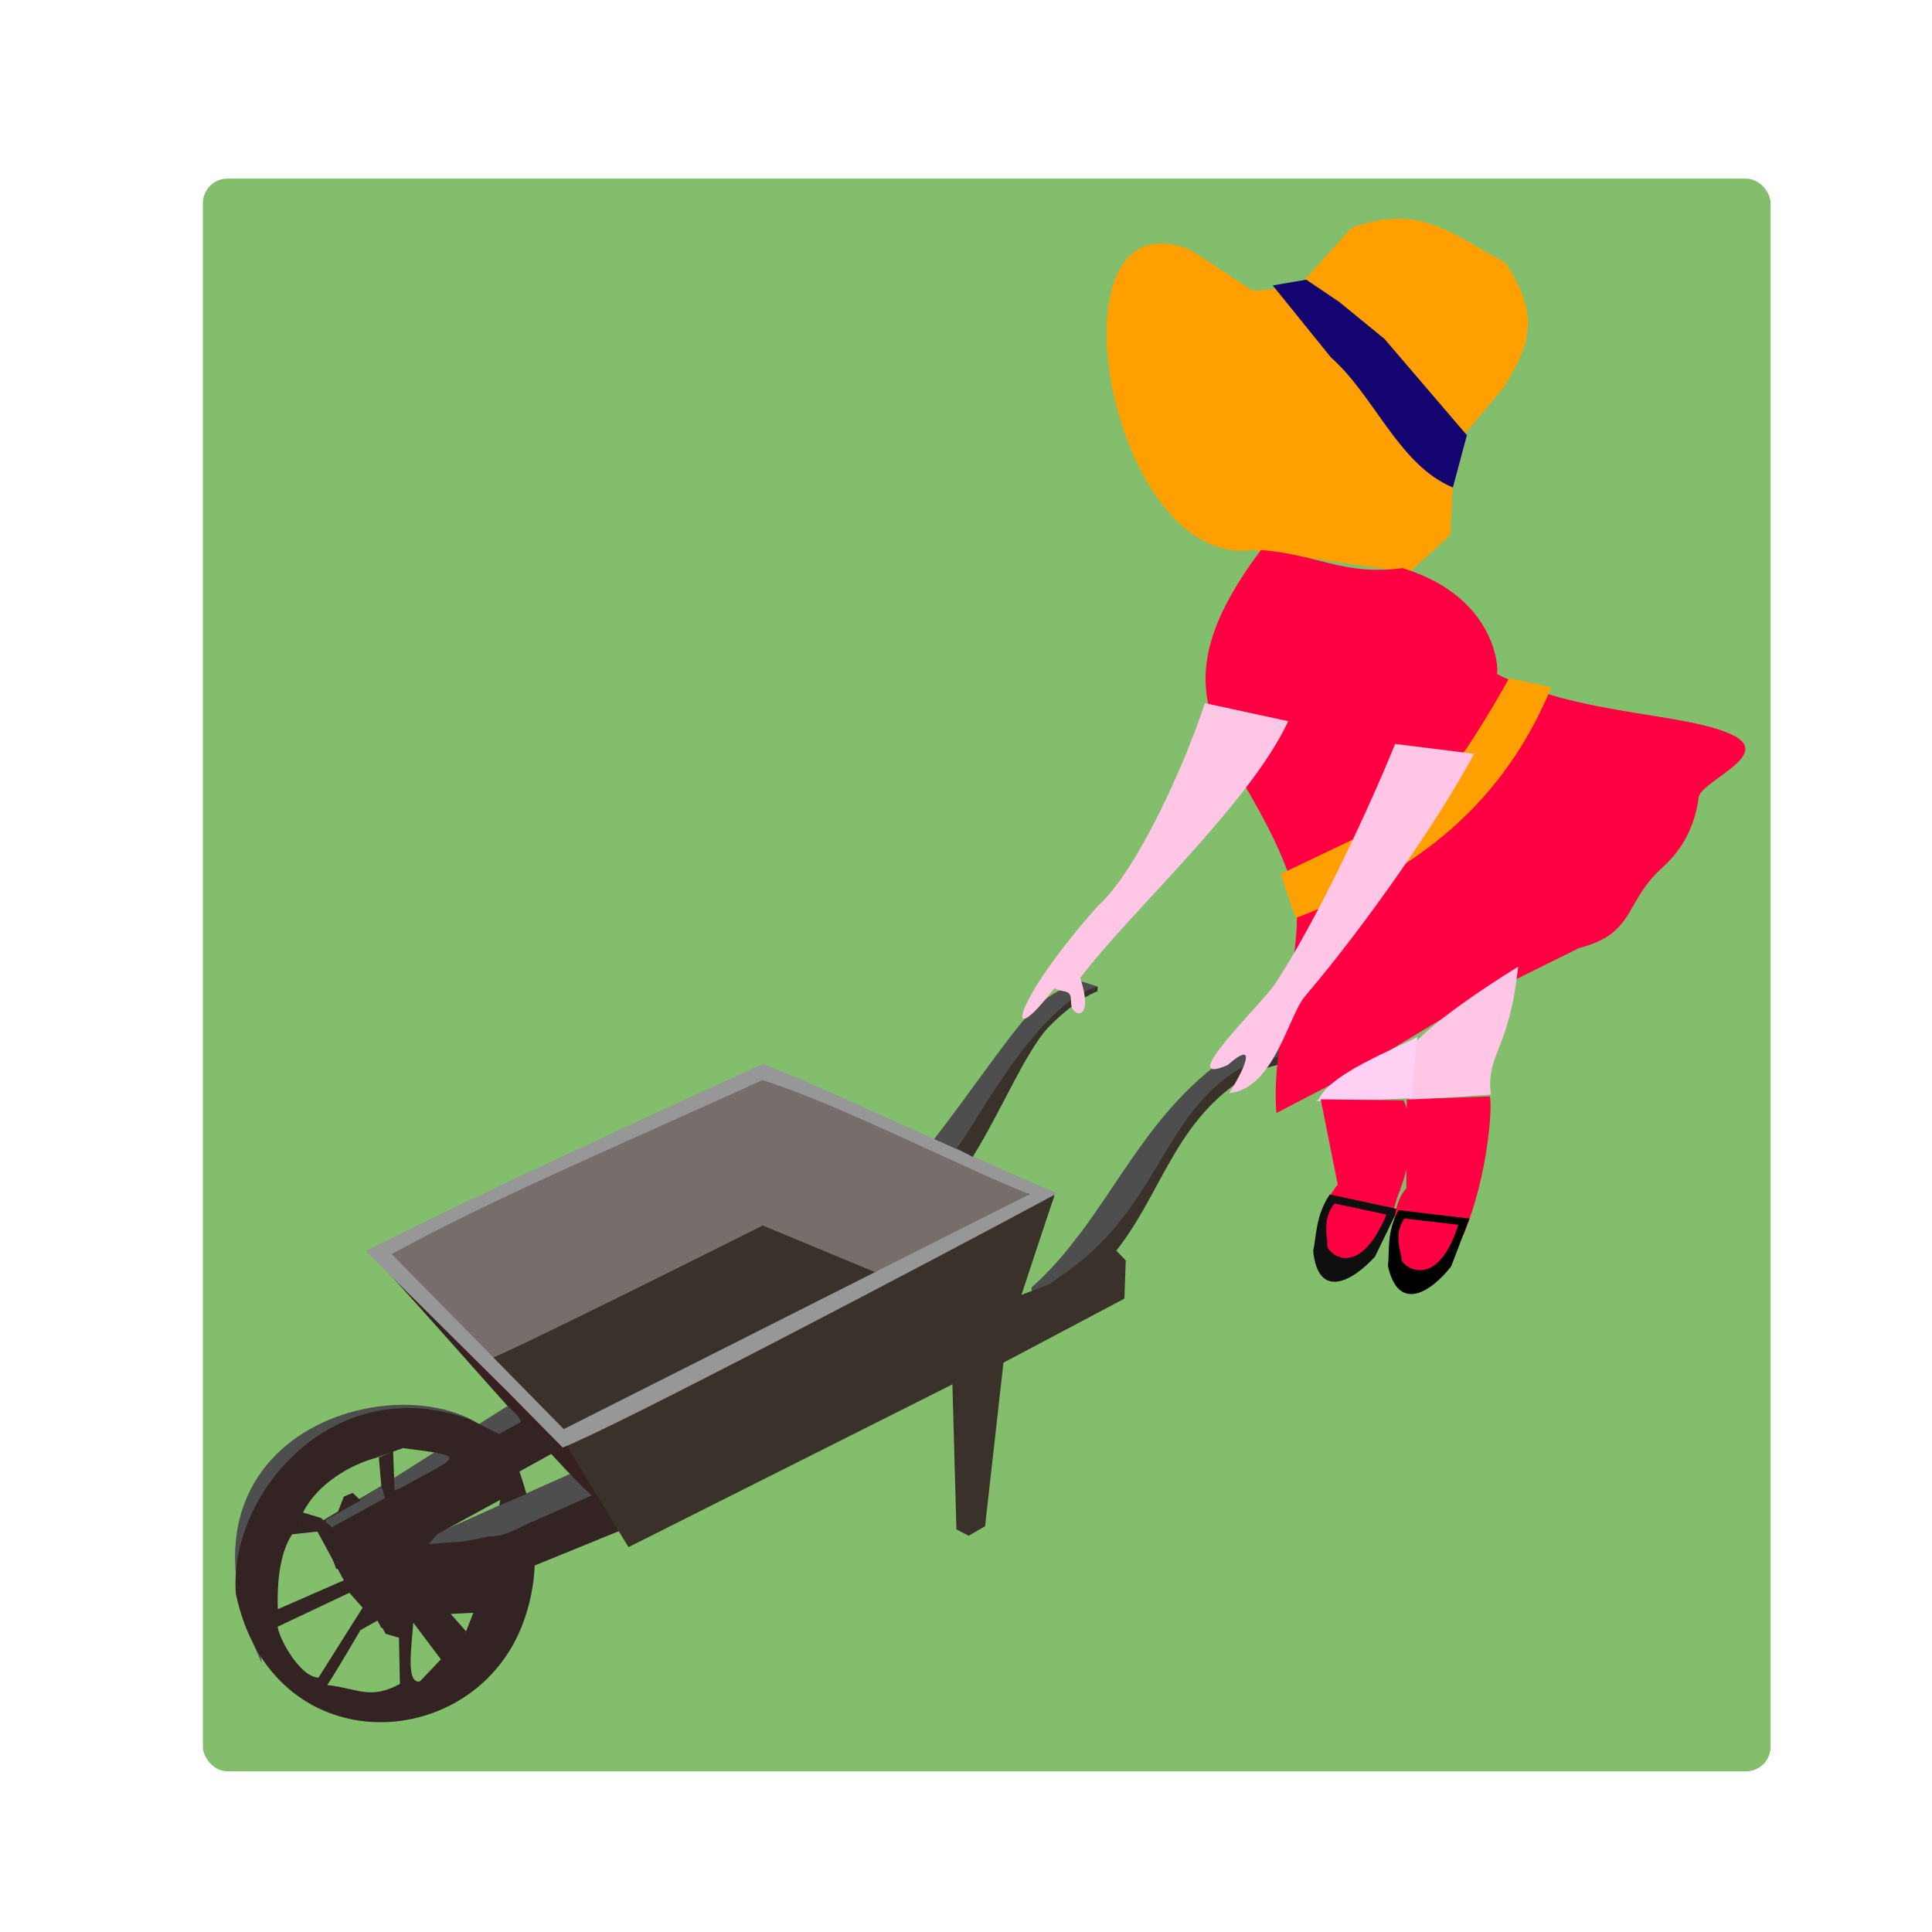 <svg:svg xmlns:dc="http://purl.org/dc/elements/1.1/" xmlns:ns1="http://sodipodi.sourceforge.net/DTD/sodipodi-0.dtd" xmlns:ns2="http://www.inkscape.org/namespaces/inkscape" xmlns:ns4="http://creativecommons.org/ns#" xmlns:rdf="http://www.w3.org/1999/02/22-rdf-syntax-ns#" xmlns:svg="http://www.w3.org/2000/svg" height="707.387" id="svg2" version="1.1" viewBox="-59.386 -58.949 707.387 707.387" width="707.387" ns1:docname="wheel-barrow-girl.png" ns2:version="0.48.2 r9819">
  <svg:defs id="defs6" />
  <ns1:namedview bordercolor="#666666" borderlayer="true" borderopacity="1" gridtolerance="10" guidetolerance="10" id="namedview4" objecttolerance="10" pagecolor="#ffffff" showgrid="false" showguides="true" ns2:current-layer="g3975" ns2:cx="265.575" ns2:cy="181.94959" ns2:guide-bbox="true" ns2:pageopacity="0" ns2:pageshadow="2" ns2:showpageshadow="false" ns2:window-height="986" ns2:window-maximized="0" ns2:window-width="1352" ns2:window-x="313" ns2:window-y="0" ns2:zoom="0.28419686" />
  <svg:g id="g3842" transform="matrix(0.245,0,0,0.245,169.107,426.158)">
    <svg:rect height="2380.162" id="rect3959" ry="36.524" style="fill:#83be6d;fill-opacity:1;fill-rule:nonzero;stroke:#ffebeb;stroke-width:0;stroke-linecap:round;stroke-linejoin:round;stroke-miterlimit:4;stroke-opacity:1;stroke-dasharray:none" width="2342.791" x="-629.367" y="-1713.058" />
    <svg:g id="g3909" transform="matrix(5.036,0,0,5.036,-1014.677,-1423.865)">
      <svg:g id="g4096" transform="matrix(0.581,0,0,0.581,70.067,162.415)">
        <svg:g id="g4065">
          <svg:g id="g4035" transform="matrix(1.006,0,0,1.004,-3.254,-7.893)">
            <svg:g id="g4004">
              <svg:g id="g3941" transform="matrix(1.71,0,0,2.181,-53.458,-131.232)">
                <svg:g id="g3967" transform="matrix(0.627,0,0,0.558,13.321,52.514)">
                  <svg:g id="g3889" transform="matrix(0.555,0,0,0.629,134.883,219.057)">
                    <svg:g id="g3856" transform="matrix(2.573,0,0,2.335,-220.205,-63.589)">
                      <svg:g id="g3801" transform="translate(-195.722,-96.071)">
                        <svg:path d="m 269.493,171.457 -0.453,7.7 6.341,10.417 80.168,-28.082 -7.851,-10.889 -8.455,-4.51 z" id="path3776" style="fill:#342323;fill-opacity:1;stroke:#000000;stroke-width:0;stroke-linecap:butt;stroke-linejoin:miter;stroke-miterlimit:4;stroke-opacity:1;stroke-dasharray:none" ns1:nodetypes="ccccccc" ns2:connector-curvature="0" />
                        <svg:path d="m 269.493,171.91 -0.906,9.059 77.345,-29.44 -6.701,-6.319 z" id="path3778" style="fill:#4e4e4e;fill-opacity:1;stroke:#000000;stroke-width:0;stroke-linecap:butt;stroke-linejoin:miter;stroke-miterlimit:4;stroke-opacity:1;stroke-dasharray:none" ns1:nodetypes="ccccc" ns2:connector-curvature="0" />
                        <svg:g id="g3786">
                          <svg:path d="m 270.596,81.854 63.421,50.974 25.524,30.732 c -6.424,-5.713 -13.815,-10.676 -23.245,-19.283 -20.585,-18.789 -43.629,-42.077 -65.7,-62.423 z" id="path3011" style="fill:#372020;fill-opacity:1;stroke:#000000;stroke-width:0;stroke-linecap:butt;stroke-linejoin:miter;stroke-miterlimit:4;stroke-opacity:1;stroke-dasharray:none" ns1:nodetypes="cccsc" ns2:connector-curvature="0" />
                          <svg:path d="m 308.721,111.328 c 9.404,-8.074 104.71,-44.717 104.71,-44.717 l 38.611,17.104 c 0,0 -10.755,5.484 -12.317,8.219 -0.614,1.075 -25.577,13.747 -30.444,17.224 l -31.182,8.043 c -8.938,5.202 -3.959,14.791 -22.456,18.93 l -18.468,-1.377 z" id="path3015" style="fill:#3a312a;fill-opacity:1;stroke:#000000;stroke-width:0;stroke-linecap:butt;stroke-linejoin:miter;stroke-miterlimit:4;stroke-opacity:1;stroke-dasharray:none" ns1:nodetypes="cccsccccc" ns2:connector-curvature="0" />
                          <svg:path d="m 334.731,134.783 c 51.774,-19.769 104.793,-43.928 155.734,-69.398 0,0 9.521,-2.07 7.851,1.827 -1.67,3.897 -17.817,46.212 -17.817,46.212 l -123.172,53.126 z" id="path3785" style="fill:#3a312a;fill-opacity:1;stroke:#000000;stroke-width:0;stroke-linecap:butt;stroke-linejoin:miter;stroke-miterlimit:4;stroke-opacity:1;stroke-dasharray:none" ns1:nodetypes="ccsccc" ns2:connector-curvature="0" />
                          <svg:path d="m 455.694,53.661 c 13.025,-13.999 26.484,-31.368 34.667,-39.084 5.915,-5.1 9.381,-6.434 16.582,-9.204 l 5.982,1.625 -0.132,1.298 c -7.292,2.716 -12.335,7.276 -16.836,10.071 l -27.021,37.016 c -4.801,1.444 -9.552,0.167 -13.242,-1.722 z" id="path2998" style="fill:#4e4e4e;fill-opacity:1;stroke:#000000;stroke-width:0;stroke-linecap:butt;stroke-linejoin:miter;stroke-miterlimit:4;stroke-opacity:1;stroke-dasharray:none" ns1:nodetypes="cccccccc" ns2:connector-curvature="0" />
                          <svg:path d="m 310.413,113.229 c 2.673,0 91.431,-38.229 91.431,-38.229 l 42.569,15.175 23.986,-10.856 19.185,-8.314 2.392,-4.986 c 0,0 -87.676,-36.677 -90.884,-35.563 -38.223,20.222 -46.112,20.414 -124.693,50.423 5.301,14.543 24.385,22.1 36.014,32.351 z" id="path3787" style="fill:#776e6b;fill-opacity:1;stroke:#000000;stroke-width:0;stroke-linecap:butt;stroke-linejoin:miter;stroke-miterlimit:4;stroke-opacity:1;stroke-dasharray:none" ns1:nodetypes="ccccccccc" ns2:connector-curvature="0" />
                          <svg:path d="m 401.743,29.066 c 11.83,3.275 56.071,21.473 97.759,36.775 C 455.886,86.006 351.624,132.921 335.495,138.195 L 317.64,122.644 270.133,82.189 C 308.474,65.866 354.018,47.739 401.743,29.066 z M 335.856,132.949 490.323,66.096 C 468.329,58.691 427.378,40.546 401.743,33.624 342.208,56.743 312.981,67.266 278.775,83.117 z" id="path3793" style="fill:#979797;fill-opacity:1;stroke:#000000;stroke-width:0;stroke-linecap:butt;stroke-linejoin:miter;stroke-miterlimit:4;stroke-opacity:1;stroke-dasharray:none" ns1:nodetypes="ccccccccccc" ns2:connector-curvature="0" />
                          <svg:path d="m 466.207,52.969 c 5,-4.968 26.714,-41.441 46.707,-45.935 -0.16,0.672 -0.031,1.291 -0.037,1.275 -6.009,1.831 -13.05,7.351 -16.448,10.422 -7.52,6.909 -14.867,22.715 -24.964,36.769 z" id="path3000" style="fill:#3a312a;fill-opacity:1;stroke:#000000;stroke-width:0;stroke-linecap:butt;stroke-linejoin:miter;stroke-miterlimit:4;stroke-opacity:1;stroke-dasharray:none" ns1:nodetypes="cccccc" ns2:connector-curvature="0" />
                          <svg:path d="m 490.975,95.365 14.947,-16.758 C 522.21,61.596 534.375,46.029 555.29,27.426 c 5.118,1.172 16.703,-2.664 21.992,-3.92 l 3.88,2.161 -0.011,2.172 c -3.099,0.713 -12.435,1.176 -20.478,5.648 -22.603,12.867 -26.689,32.751 -42.071,49.196 l -1.812,4.076 z" id="path3770" style="fill:#3a312a;fill-opacity:1;stroke:#000000;stroke-width:0;stroke-linecap:butt;stroke-linejoin:miter;stroke-miterlimit:4;stroke-opacity:1;stroke-dasharray:none" ns1:nodetypes="cccccccccc" ns2:connector-curvature="0" />
                          <svg:path d="M 490.975,92.648 C 515.973,73.495 524.828,46.531 554.321,27.968 c 5.659,-3.562 9.877,-2.501 22.498,-4.858 l 4.378,2.571 c -7.216,1.428 -14.491,1.484 -20.516,4.411 -26.498,12.874 -27.453,40.648 -59.843,59.179 l -9.863,6.095 z" id="path3772" style="fill:#4e4e4e;fill-opacity:1;stroke:#000000;stroke-width:0;stroke-linecap:butt;stroke-linejoin:miter;stroke-miterlimit:4;stroke-opacity:1;stroke-dasharray:none" ns1:nodetypes="csccsccc" ns2:connector-curvature="0" />
                          <svg:path d="m 481.55,96.715 -1.376,9.076 -3.197,10.383 44.796,-20.356 0.453,-10.87 -4.525,-4.063 -1.35,4.525 z" id="path3774" style="fill:#3a312a;fill-opacity:1;stroke:#000000;stroke-width:0;stroke-linecap:butt;stroke-linejoin:miter;stroke-miterlimit:4;stroke-opacity:1;stroke-dasharray:none" ns1:nodetypes="cccccccc" ns2:connector-curvature="0" />
                          <svg:path d="m 256.358,163.304 -0.453,-3.623 -1.359,0 38.499,-19.476 25.817,-11.776 4.728,2.897 11.547,7.076 -34.392,16.297 -40.311,18.117 z" id="path3780" style="fill:#342323;fill-opacity:1;stroke:#000000;stroke-width:0;stroke-linecap:butt;stroke-linejoin:miter;stroke-miterlimit:4;stroke-opacity:1;stroke-dasharray:none" ns1:nodetypes="cccccccccc" ns2:connector-curvature="0" />
                          <svg:path d="m 256.811,159.228 -0.453,5.435 c 22.981,-9.968 30.811,-17.518 65.336,-33.765 -0.599,-1.513 -2.506,-3.027 -4.456,-4.54 z" id="path3782" style="fill:#4e4e4e;fill-opacity:1;stroke:#000000;stroke-width:0;stroke-linecap:butt;stroke-linejoin:miter;stroke-miterlimit:4;stroke-opacity:1;stroke-dasharray:none" ns1:nodetypes="ccccc" ns2:connector-curvature="0" />
                          <svg:path d="m 464.705,119.37 17.211,-7.242 -6.341,48.459 -5.435,2.718 -4.076,-1.812 z" id="path3784" style="fill:#3a312a;fill-opacity:1;stroke:#000000;stroke-width:0;stroke-linecap:butt;stroke-linejoin:miter;stroke-miterlimit:4;stroke-opacity:1;stroke-dasharray:none" ns1:nodetypes="cccccc" ns2:connector-curvature="0" />
                        </svg:g>
                      </svg:g>
                      <svg:g id="g3843" transform="translate(-196.875,-90.413)">
                        <svg:path d="m 236.853,193.835 c -38.511,-70.923 59.95,-88.889 80.706,-60.799 -43.777,-15.746 -89.121,2.015 -80.706,60.799 z" id="path3821" style="fill:#4e4e4e;fill-opacity:1;stroke:#000000;stroke-width:0;stroke-linecap:butt;stroke-linejoin:miter;stroke-miterlimit:4;stroke-opacity:1;stroke-dasharray:none" ns1:nodetypes="ccc" ns2:connector-curvature="0" />
                        <svg:path d="m 277.679,128.274 14.583,-2.381 24.405,7.44 9.226,16.071 -2.381,26.488 -11.607,18.75 -14.881,11.31 -19.643,9.226 -18.155,0 -21.131,-8.036 -7.738,-9.821 c 0,0 -3.869,-7.143 -3.869,-8.631 0,-1.488 4.464,-18.452 4.464,-18.452 L 242.857,150.298 261.012,137.202 275,130.655 z" id="path3819" style="fill:none;stroke:#000000;stroke-width:0;stroke-linecap:butt;stroke-linejoin:miter;stroke-miterlimit:4;stroke-opacity:1;stroke-dasharray:none" ns2:connector-curvature="0" />
                      </svg:g>
                    </svg:g>
                  </svg:g>
                  <svg:path d="m 57.527,302.14 c 16.913,70.576 110.526,67.425 135.093,14.15 11.406,-24.735 7.267,-52.507 -7.732,-79.82 L 168.121,229.108 C 103.845,208.448 53.839,260.245 57.527,302.14 z M 135.777,257.796 l -3.125,1.062 -0.656,-16.219 4.688,-1.469 c 32.425,3.687 26.22,2.986 -0.906,16.625 z m 31.514,-8.69 c 5.962,2.81 8.534,2.453 9.222,4.424 z m -36.796,-5.966 -5.281,1.938 1.719,17.438 -3.656,1.562 -4.188,1.031 -6.25,-5.219 -4.188,1.562 -4.156,9.406 -1.062,3.656 -5.719,-4.188 -8.405,-2.219 c 6.825,-12.083 22.689,-20.059 34.249,-22.781 z m 48.375,46.406 c 3.204,-6.125 8.838,-8.252 9.977,-14.956 -5.506,1.881 -10.78,3.762 -23.852,5.643 l -16.156,1.062 4.156,-4.188 32.551,-15.694 c 2.132,-29.043 -8.003,26.159 -6.676,28.132 z M 89.621,271.577 83.036,277.3 96.152,276.077 108.652,296.421 77.371,308.515 c -0.501,-14.512 1.741,-29.193 12,-36.625 z m 21.656,30.062 6.25,6.25 -20.875,29.219 c -8.403,-0.167 -18.072,-15.198 -19.281,-20.875 l 0,-0.438 z m 58.688,8.375 c -1.911,4.311 -3.076,6.946 -3.438,7.75 l -7.281,-7.281 z m -45.125,3.094 3.656,5.719 6.25,1.594 0.447,19.339 c -14.28,6.693 -19.12,2.019 -34.406,0.451 3.394,-4.362 15.709,-22.946 15.709,-22.946 z m 16.688,1.031 16.809,19.724 8.16,-16.036 c -0.052,0.116 -0.438,1 -0.438,1 l -21.406,19.88 c -6.727,1.06 -3.933,-14.261 -3.125,-24.567 z" id="path3925" style="fill:#342323;fill-opacity:1;stroke:#000000;stroke-width:0;stroke-linecap:butt;stroke-linejoin:miter;stroke-miterlimit:4;stroke-opacity:1;stroke-dasharray:none" ns1:nodetypes="csccccccccccccccccccccccccccccccccccccccccccccccccccccccccccccc" ns2:connector-curvature="0" />
                </svg:g>
              </svg:g>
            </svg:g>
            <svg:path d="m 162.056,307.14 20.983,-8.929 8.482,11.161 c -8.86,2.939 -23.79,14.126 -33.036,12.054 z" id="path4031" style="fill:#4e4e4e;fill-opacity:1;stroke:#000000;stroke-width:0;stroke-linecap:butt;stroke-linejoin:miter;stroke-miterlimit:4;stroke-opacity:1;stroke-dasharray:none" ns1:nodetypes="ccccc" ns2:connector-curvature="0" />
            <svg:path d="m 76.341,313.391 3.571,3.571 26.786,-14.732 -1.339,-4.911 z" id="path4033" style="fill:#4e4e4e;fill-opacity:1;stroke:#000000;stroke-width:0;stroke-linecap:butt;stroke-linejoin:miter;stroke-miterlimit:4;stroke-opacity:1;stroke-dasharray:none" ns2:connector-curvature="0" />
          </svg:g>
        </svg:g>
      </svg:g>
      <svg:g id="g3891" transform="translate(-18.753,1.103)">
        <svg:g id="g3864" transform="matrix(0.674,0,0,0.606,-329.854,-299.525)">
          <svg:g id="g3809" transform="translate(-2.945,-13.093)">
            <svg:g id="g3827">
              <svg:g id="g3813" transform="translate(9.82,1.819)">
                <svg:g id="g3975" transform="translate(19.639,-5.458)">
                  <svg:path d="m 1086.375,467.515 23.577,-29.018 c 29.631,-11.946 42.623,1.999 67.715,17.055 16.428,27.332 9.846,41.753 -0.61,60.932 l -21.764,29.018 -1.814,43.528 -18.137,18.136 -68.919,-10.882 c -63.754,9.501 -92.787,-176.716 -27.205,-146.905 l 27.205,19.95 z" id="path2987" style="fill:#ff9f00;fill-opacity:1;stroke:#000000;stroke-width:0;stroke-linecap:butt;stroke-linejoin:miter;stroke-miterlimit:4;stroke-opacity:1;stroke-dasharray:none" ns1:nodetypes="ccccccccccc" ns2:connector-curvature="0" />
                  <svg:path d="m 1075.247,466.707 25.637,35.267 c 19.15,18.764 29.972,52.806 53.687,63.676 l 6.164,-25.589 -36.273,-47.155 -19.95,-18.136 -14.509,-10.882 z" id="path2989" style="fill:#130470;fill-opacity:1;stroke:#000000;stroke-width:0;stroke-linecap:butt;stroke-linejoin:miter;stroke-miterlimit:4;stroke-opacity:1;stroke-dasharray:none" ns1:nodetypes="cccccccc" ns2:connector-curvature="0" />
                  <svg:path d="m 1070.052,596.284 c 26.195,2.442 36.234,12.597 62.301,8.873 43.69,14.618 42.57,54.061 41.424,51.722 35.922,20.623 83.598,18.839 104.143,30.096 17.828,9.768 -13.982,22.341 -15.138,30.373 -1.115,10.417 -5.146,23.658 -15.854,34.3 -17.105,16.999 -11.656,32.357 -36.783,39.548 l -48.493,26.712 -55.123,36.91 -29.664,17.172 c -2.89,-36.838 14.59,-86.045 7.208,-111.134 -20.068,-68.199 -66.997,-86.038 -14.02,-164.573 z" id="path2991" style="fill:#ff0043;fill-opacity:1;stroke:#000000;stroke-width:0;stroke-linecap:butt;stroke-linejoin:miter;stroke-miterlimit:4;stroke-opacity:1;stroke-dasharray:none" ns1:nodetypes="cccscsccccsc" ns2:connector-curvature="0" />
                  <svg:path d="m 1045.371,671.262 c -8.849,30.287 -30.069,82.51 -47.144,99.376 -38.19,47.758 -41.992,73.435 -19.107,40.171 4.041,2.739 7.465,-0.169 7.334,6.808 -0.148,7.866 10.642,10.043 4.021,-11.782 21.571,-31.855 74.736,-85.243 91.602,-125.743 z" id="path2993" style="fill:#ffc6e5;fill-opacity:1;stroke:#000000;stroke-width:0;stroke-linecap:butt;stroke-linejoin:miter;stroke-miterlimit:4;stroke-opacity:1;stroke-dasharray:none" ns1:nodetypes="cccsccc" ns2:connector-curvature="0" />
                  <svg:path d="M 1113.579,857.449 z" id="path2997" style="fill:none;stroke:#000000;stroke-width:0;stroke-linecap:butt;stroke-linejoin:miter;stroke-miterlimit:4;stroke-opacity:1;stroke-dasharray:none" ns2:connector-curvature="0" />
                  <svg:path d="m 1135.343,841.127 c 9.068,-14.509 47.97,-40.808 47.97,-40.808 -4.176,42.236 -14.088,42.129 -12.042,62.625 l -35.928,2.706 z" id="path3777" style="fill:#ffc6e5;fill-opacity:1;stroke:#000000;stroke-width:0;stroke-linecap:butt;stroke-linejoin:miter;stroke-miterlimit:4;stroke-opacity:1;stroke-dasharray:none" ns1:nodetypes="ccccc" ns2:connector-curvature="0" />
                  <svg:path d="m 1138.97,834.671 -2.659,30.033 c 0,0 -49.957,2.631 -40.889,0.817 4.839,-12.854 34.27,-25.144 43.548,-30.85 z" id="path3779" style="fill:#ffd0f4;fill-opacity:1;stroke:#000000;stroke-width:0;stroke-linecap:butt;stroke-linejoin:miter;stroke-miterlimit:4;stroke-opacity:1;stroke-dasharray:none" ns1:nodetypes="cccc" ns2:connector-curvature="0" />
                  <svg:path d="m 1132.887,865.762 c 1.307,3.661 7.948,17.999 -2.985,48.064 -17.315,70.066 -46.989,20.922 -26.033,-6.766 l -7.481,-41.781 z" id="path3783" style="fill:#ff0043;fill-opacity:1;stroke:#000000;stroke-width:0;stroke-linecap:butt;stroke-linejoin:miter;stroke-miterlimit:4;stroke-opacity:1;stroke-dasharray:none" ns1:nodetypes="ccccc" ns2:connector-curvature="0" />
                  <svg:path d="m 1100.375,911.853 c -6.357,10.442 -5.833,20.547 -7.317,27.599 2.216,24.61 17.727,14.533 27.23,2.82 l 10.136,-23.223 m -5.098,2.672 c -12.664,33.715 -26.899,18.107 -26.09,14.542 0.569,-1.373 -2.768,-12.36 3.298,-19.958" id="path3789" style="fill:#0f0f0f;fill-opacity:1;stroke:#000000;stroke-width:0;stroke-linecap:butt;stroke-linejoin:miter;stroke-miterlimit:4;stroke-opacity:1;stroke-dasharray:none" ns1:nodetypes="ccccccc" ns2:connector-curvature="0" />
                  <svg:path d="m 1170.78,863.836 c 1.307,3.661 -0.402,37.267 -11.334,67.331 -31.197,48.886 -36.934,-9.778 -25.391,-22.18 l 0.226,-43.641 z" id="path3791" style="fill:#ff0043;fill-opacity:1;stroke:#000000;stroke-width:0;stroke-linecap:butt;stroke-linejoin:miter;stroke-miterlimit:4;stroke-opacity:1;stroke-dasharray:none" ns1:nodetypes="ccccc" ns2:connector-curvature="0" />
                  <svg:path d="m 1130.678,919.52 c -5.421,10.673 -3.9,20.379 -4.713,27.325 4.658,23.55 19.393,12.375 27.878,0.181 l 8,-23.364 m -4.906,3.055 c -9.534,33.728 -25.492,19.99 -25.022,16.472 0.443,-1.378 -4.017,-11.674 1.388,-19.574" id="path3793-1" style="fill:#000000;fill-opacity:1;stroke:#000000;stroke-width:0;stroke-linecap:butt;stroke-linejoin:miter;stroke-miterlimit:4;stroke-opacity:1;stroke-dasharray:none" ns1:nodetypes="ccccccc" ns2:connector-curvature="0" />
                  <svg:path d="m 1179.318,659.048 c 0,0 -19.102,38.618 -31.328,52.579 -9.888,11.291 -32.945,24.027 -32.945,24.027 l -36.275,19.238 6.571,21.614 c 46.306,-19.533 89.235,-50.017 112.586,-113.027 z" id="path3961" style="fill:#ff9f00;fill-opacity:1;stroke:#000000;stroke-width:0;stroke-linecap:butt;stroke-linejoin:miter;stroke-miterlimit:4;stroke-opacity:1;stroke-dasharray:none" ns1:nodetypes="caccccc" ns2:connector-curvature="0" />
                  <svg:path d="m 1129.143,691.241 34.79,4.823 c -16.814,34.849 -49.393,86.09 -74.499,118.76 -7.302,9.502 -13.601,45.399 -33.358,47.384 5.364,-9.049 13.842,-27.874 -0.697,-13.693 -24.005,11.469 15.411,-30.281 20.942,-39.823 17.766,-29.966 40.883,-84.621 52.822,-117.452 z" id="path3963" style="fill:#ffc6e5;fill-opacity:1;stroke:#000000;stroke-width:0;stroke-linecap:butt;stroke-linejoin:miter;stroke-miterlimit:4;stroke-opacity:1;stroke-dasharray:none" ns1:nodetypes="ccscccc" ns2:connector-curvature="0" />
                </svg:g>
              </svg:g>
            </svg:g>
          </svg:g>
        </svg:g>
      </svg:g>
    </svg:g>
  </svg:g>
</svg:svg>